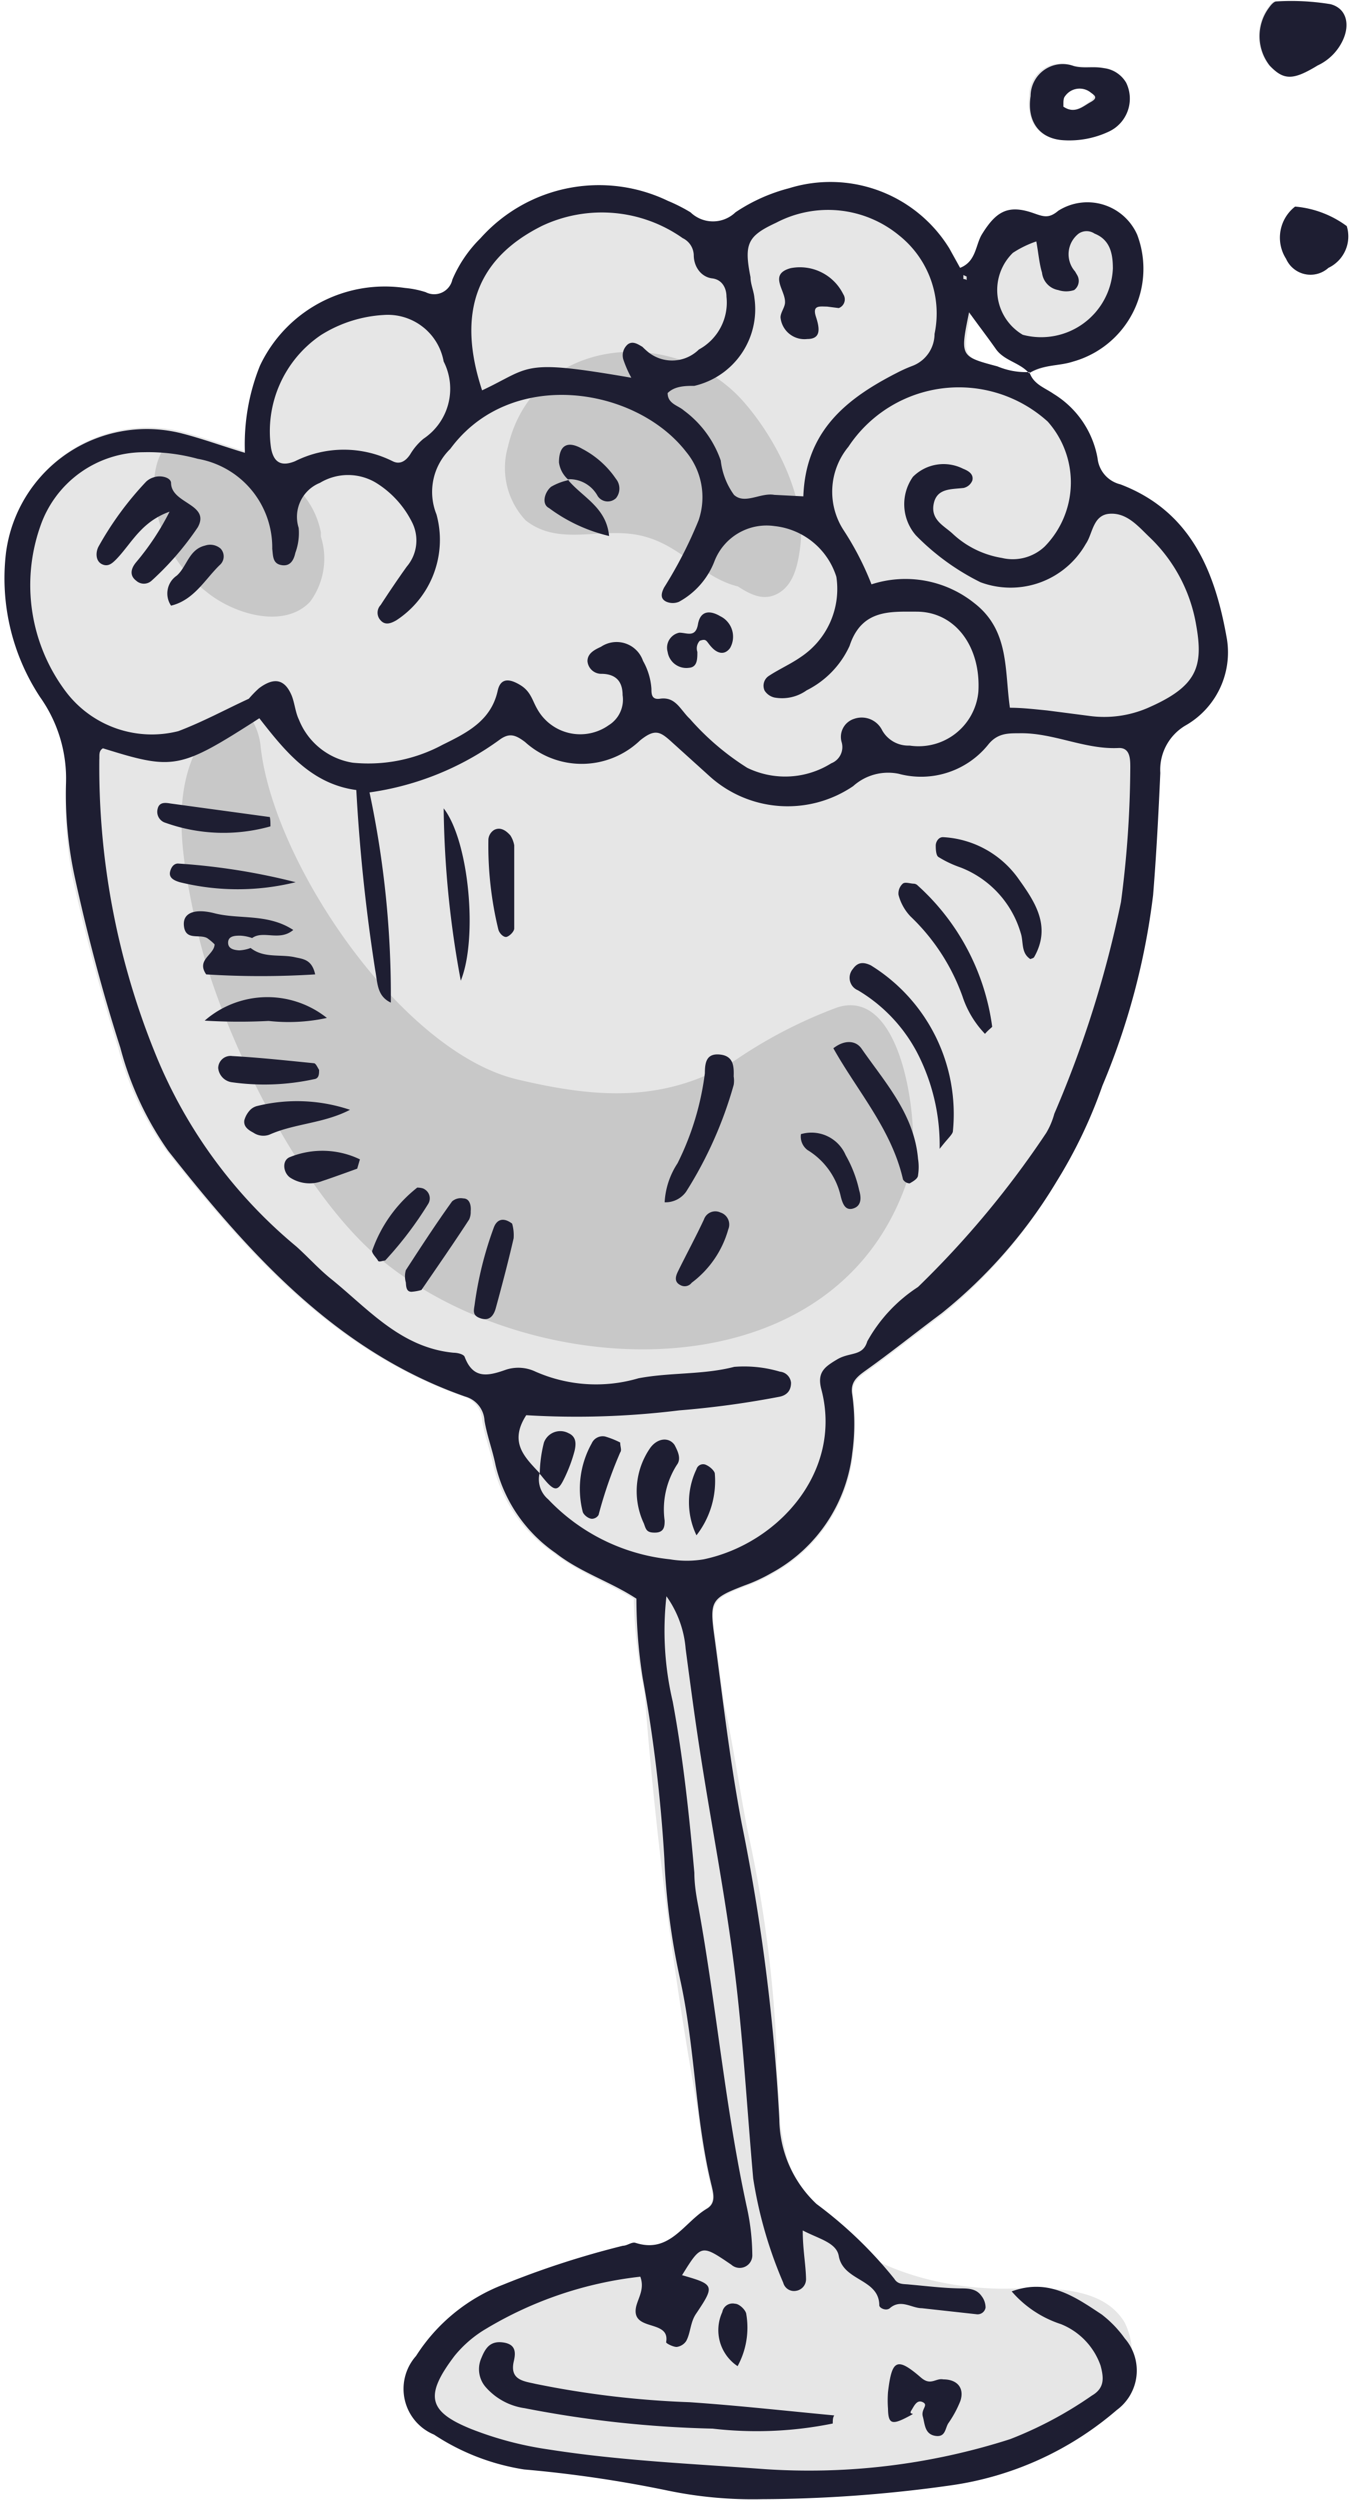 <svg xmlns="http://www.w3.org/2000/svg" viewBox="-0.198 -0.04 45.033 83.254"><title>Asset 21</title><g data-name="Layer 2"><g data-name="—ÎÓÈ_1"><path d="M23.51 72.67a2.06 2.06 0 0 1 0 1.39 2.15 2.15 0 0 1-1.58.81 23 23 0 0 0-6.63 2.43 3 3 0 0 0-1.14.93A2.19 2.19 0 0 0 15 81a6.38 6.38 0 0 0 3.11.8l3.6.29c4.26.35 8.66.68 12.71-.67A5.44 5.44 0 0 0 36.87 80a2.4 2.4 0 0 0 .39-2.7c-.76-1.25-2.56-1.14-4-1.12-2.87 0-6.06-1.17-7.1-3.84a11.54 11.54 0 0 1-.48-3.91 42.55 42.55 0 0 0-.96-7.43c-.45-2.19-.74-5.21-1.78-7.2-.39-.75-.77-1.28-1.51-.51s-.22 2.33-.15 3.15q.3 3.89.82 7.77.57 4.27 1.41 8.46z" fill="#e6e6e6" fill-rule="evenodd"/><path d="M34.08 12.38a2.69 2.69 0 0 1-1-.2c-1.24-.32-1.23-.33-.94-1.8.33.46.62.83.89 1.21s.76.46 1.07.78a5.81 5.81 0 0 1 1.45-.37 3.21 3.21 0 0 0 2.14-4.23A1.81 1.81 0 0 0 35.07 7c-.31.25-.48.2-.82.07-.84-.29-1.25-.05-1.72.7-.22.36-.19.91-.73 1.12l-.36-.65a4.64 4.64 0 0 0-5.34-2 5.79 5.79 0 0 0-1.78.8 1.08 1.08 0 0 1-1.5 0 6 6 0 0 0-.75-.38 5.29 5.29 0 0 0-6.24 1.24 4.32 4.32 0 0 0-.94 1.38.62.62 0 0 1-.89.42 3 3 0 0 0-.69-.14 4.59 4.59 0 0 0-4.83 2.58A7 7 0 0 0 8 15c-.74-.23-1.44-.48-2.16-.67a4.73 4.73 0 0 0-5.8 4 7.18 7.18 0 0 0 1.16 4.79 4.71 4.71 0 0 1 .8 2.95 13.4 13.4 0 0 0 .21 3.07c.42 1.92.93 3.82 1.52 5.69a10.65 10.65 0 0 0 1.6 3.43c2.71 3.43 5.59 6.69 9.89 8.2a.88.88 0 0 1 .64.8c.08.51.27 1 .37 1.49a4.91 4.91 0 0 0 2 2.92c.82.65 1.82 1 2.68 1.53a17 17 0 0 0 .27 2.65 50.38 50.38 0 0 1 .72 6 23.39 23.39 0 0 0 .52 4c.51 2.29.5 4.65 1.06 6.92.06.26.14.57-.17.75-.69.48-1.16 1.48-2.31 1.14-.11 0-.27.06-.41.1a29.36 29.36 0 0 0-4 1.3 6 6 0 0 0-2.89 2.37 1.65 1.65 0 0 0 .6 2.57 7.55 7.55 0 0 0 3 1.16 41.21 41.21 0 0 1 4.72.69 14 14 0 0 0 3.21.3 46.2 46.2 0 0 0 6.28-.46A10.78 10.78 0 0 0 37 80.22a1.63 1.63 0 0 0 .25-2.36 3.75 3.75 0 0 0-.77-.81c-.88-.59-1.76-1.23-3-.77a3.63 3.63 0 0 0 1.64 1.09 2.29 2.29 0 0 1 1.32 1.38c.12.37.14.71-.29 1a13 13 0 0 1-2.72 1.45 21.93 21.93 0 0 1-8.16 1c-2.42-.18-4.84-.28-7.24-.66a11.55 11.55 0 0 1-2.56-.68c-1.37-.59-1.47-1.13-.47-2.44a3.93 3.93 0 0 1 1-.91 12.7 12.7 0 0 1 5.11-1.71c.16.4-.07.69-.13 1-.2.85 1.12.4 1 1.18 0 0 .23.17.35.16a.45.45 0 0 0 .32-.2c.15-.28.13-.62.33-.91.63-.93.6-1-.48-1.28.66-1 .66-1 1.64-.35a.42.42 0 0 0 .7-.34 7.66 7.66 0 0 0-.17-1.52c-.73-3.33-1-6.73-1.63-10.09-.07-.36-.09-.74-.13-1.11-.17-1.91-.37-3.81-.72-5.7a10.42 10.42 0 0 1-.19-3.52 3.48 3.48 0 0 1 .62 1.74c.17 1.21.33 2.41.51 3.62.36 2.31.81 4.6 1.1 6.92s.42 4.73.64 7.09a14.21 14.21 0 0 0 1 3.47.37.37 0 0 0 .43.27.39.39 0 0 0 .33-.4c0-.49-.07-1-.12-1.61.53.28 1.12.4 1.2.85.15.85 1.34.74 1.35 1.65 0 .11.23.19.34.09.37-.31.71 0 1.07 0 .6.06 1.2.14 1.81.2a.27.27 0 0 0 .31-.22.67.67 0 0 0-.13-.38c-.18-.26-.45-.25-.75-.26-.56 0-1.12-.07-1.68-.13-.18 0-.37 0-.49-.19A14.16 14.16 0 0 0 27 73.36a3.91 3.91 0 0 1-1.21-2.79 67.81 67.81 0 0 0-1.25-9.84c-.39-2.06-.63-4.15-.91-6.22-.17-1.22-.11-1.29 1-1.72a5.52 5.52 0 0 0 .89-.41 5.22 5.22 0 0 0 2.7-4 7.22 7.22 0 0 0 0-1.93c-.07-.39.12-.58.42-.79.87-.62 1.7-1.29 2.55-1.92A16.53 16.53 0 0 0 35 39.3a16.08 16.08 0 0 0 1.49-3.17 23.59 23.59 0 0 0 1.69-6.35c.12-1.35.18-2.71.24-4.07a1.71 1.71 0 0 1 .84-1.58 2.8 2.8 0 0 0 1.38-2.87c-.4-2.25-1.2-4.26-3.55-5.16a1 1 0 0 1-.76-.87 3.16 3.16 0 0 0-1.46-2.14c-.29-.21-.67-.33-.8-.72z" fill="#e6e6e6"/><path d="M16.51 77.95c-.43-.06-.58.19-.72.51a.92.92 0 0 0 .16 1 2.15 2.15 0 0 0 1.34.68 36.8 36.8 0 0 0 6.26.68 12.74 12.74 0 0 0 4-.17v-.3c-1.61-.15-3.21-.33-4.82-.44a31.11 31.11 0 0 1-5.13-.61c-.38-.09-.88-.12-.72-.77.06-.24.05-.53-.37-.58z" fill="#e6e6e6"/><path d="M43.69 2.14a1.71 1.71 0 0 0 .8-.76c.29-.54.21-1.13-.37-1.28a7.86 7.86 0 0 0-1.85-.1c-.07 0-.16.1-.21.18a1.6 1.6 0 0 0 0 1.95c.5.51.81.51 1.63.01z" fill="#e6e6e6"/><path d="M37.31 2.71a1 1 0 0 0-.79-.5c-.31-.06-.62 0-1-.07a1.07 1.07 0 0 0-1.44 1c-.09.87.29 1.42 1.09 1.48a3.1 3.1 0 0 0 1.5-.28 1.22 1.22 0 0 0 .64-1.63zm-2.1.81c0-.1 0-.27.05-.34a.6.6 0 0 1 .86-.18c.12.09.14.23 0 .32s-.52.46-.9.2z" fill="#e6e6e6"/><path d="M42.94 6.84a1.31 1.31 0 0 0-.3 1.74.89.89 0 0 0 1.41.3 1.15 1.15 0 0 0 .61-1.39 3.38 3.38 0 0 0-1.72-.65z" fill="#e6e6e6"/><path d="M30.58 80.44c.07.25 0 .58.41.64s.33-.25.44-.42a3.71 3.71 0 0 0 .4-.74c.14-.42-.09-.71-.57-.72-.24 0-.41.22-.72-.05-.82-.71-1-.61-1.11.47a3.78 3.78 0 0 0-.05.56c0 .53.14.56.82.18a.41.41 0 0 1 0-.13c.1-.14.19-.39.39-.27s.06.32-.01.48z" fill="#e6e6e6"/><path d="M24.66 77c0-.14-.23-.31-.38-.35a.36.36 0 0 0-.42.28 1.44 1.44 0 0 0 .51 1.8 2.67 2.67 0 0 0 .29-1.73z" fill="#e6e6e6"/><path d="M27.69 33.51a15.71 15.71 0 0 0-3.4 1.76c-2.36 1.43-4.63 1.26-7.25.64-3.87-.91-8.16-7.23-8.56-11.12-.06-.62-.54-1.66-1.26-1-2 1.8-1.37 4.71-.86 7.09.74 3.37 3.46 8.92 6.25 11.12 5.13 4.12 15.25 4.45 17.5-3 .36-1.11-.11-6.23-2.42-5.49z" fill="#c8c8c8"/><path d="M24.58 13.35c-2.27-2.6-7-2.22-7.86 1.49a2.55 2.55 0 0 0 .59 2.45c1.13.89 2.51.2 3.85.51s2 1.39 3.22 1.69c.42.27.87.51 1.36.22s.63-.9.71-1.49c.24-1.66-.82-3.67-1.87-4.87z" fill="#c8c8c8"/><path d="M9.67 16.19a7 7 0 0 0-1.83-1.11 7.13 7.13 0 0 0-1.67-.55c-.77-.1-1.12.5-1.22 1.28a4.49 4.49 0 0 0 1.73 3.86c.9.74 2.58 1.25 3.45.33a2.42 2.42 0 0 0 .36-2.17v-.14a2.81 2.81 0 0 0-.82-1.5z" fill="#c8c8c8"/><path d="M34.09 12.35c.13.41.51.52.81.73a3.16 3.16 0 0 1 1.46 2.14 1 1 0 0 0 .76.87c2.36.9 3.16 2.92 3.55 5.16a2.8 2.8 0 0 1-1.38 2.87 1.71 1.71 0 0 0-.84 1.58c-.06 1.36-.13 2.71-.24 4.07a23.67 23.67 0 0 1-1.69 6.35A16.08 16.08 0 0 1 35 39.3a16.53 16.53 0 0 1-3.84 4.4c-.86.64-1.69 1.31-2.55 1.92-.29.21-.49.39-.42.79a7.13 7.13 0 0 1 0 1.94 5.21 5.21 0 0 1-2.7 4 5.48 5.48 0 0 1-.89.41c-1.11.43-1.17.5-1 1.72.28 2.08.52 4.17.91 6.22a67.13 67.13 0 0 1 1.25 9.84A3.92 3.92 0 0 0 27 73.36a14 14 0 0 1 2.59 2.49c.12.2.32.17.49.19.56.05 1.12.12 1.68.13.29 0 .56 0 .74.26a.63.63 0 0 1 .13.38.27.27 0 0 1-.31.22l-1.81-.2c-.35 0-.7-.32-1.07 0-.12.1-.34 0-.35-.09 0-.9-1.2-.8-1.35-1.65-.08-.45-.67-.57-1.2-.85 0 .64.1 1.12.11 1.61a.39.39 0 0 1-.33.4.37.37 0 0 1-.43-.27 14.33 14.33 0 0 1-1-3.47c-.21-2.36-.34-4.74-.64-7.1s-.74-4.61-1.1-6.92c-.19-1.2-.35-2.41-.51-3.62a3.48 3.48 0 0 0-.64-1.75 10.29 10.29 0 0 0 .21 3.51c.35 1.89.55 3.79.72 5.7 0 .37.06.75.13 1.11.61 3.35.9 6.75 1.63 10.08a7.66 7.66 0 0 1 .17 1.52.42.42 0 0 1-.7.34c-1-.68-1-.68-1.64.35 1.08.31 1.1.34.47 1.28-.2.29-.18.63-.33.91a.45.45 0 0 1-.32.2c-.12 0-.36-.12-.35-.16.14-.78-1.18-.33-1-1.18.07-.3.29-.59.14-1A12.71 12.71 0 0 0 16 77.51a3.91 3.91 0 0 0-1.06.91c-1 1.32-.88 1.85.55 2.43a11.44 11.44 0 0 0 2.56.68c2.4.38 4.83.48 7.24.66a21.94 21.94 0 0 0 8.16-1 13 13 0 0 0 2.72-1.45c.43-.25.4-.59.29-1a2.31 2.31 0 0 0-1.32-1.38 3.66 3.66 0 0 1-1.64-1.09c1.22-.45 2.11.18 3 .77a3.76 3.76 0 0 1 .77.8 1.63 1.63 0 0 1-.27 2.38 10.77 10.77 0 0 1-5.53 2.51 46 46 0 0 1-6.28.46 13.93 13.93 0 0 1-3.21-.3 41.21 41.21 0 0 0-4.72-.69 7.55 7.55 0 0 1-3-1.16 1.65 1.65 0 0 1-.6-2.62 6 6 0 0 1 2.89-2.37 29.36 29.36 0 0 1 4-1.3c.14 0 .29-.13.41-.1 1.15.38 1.62-.68 2.38-1.13.31-.18.23-.49.17-.75-.56-2.27-.55-4.63-1.06-6.92a23.43 23.43 0 0 1-.52-4 49.83 49.83 0 0 0-.72-6A17 17 0 0 1 21 53.2c-.87-.57-1.86-.87-2.69-1.52a4.94 4.94 0 0 1-2-2.92c-.1-.5-.29-1-.37-1.49a.88.88 0 0 0-.64-.8c-4.31-1.51-7.19-4.76-9.9-8.19a10.71 10.71 0 0 1-1.59-3.43c-.6-1.87-1.1-3.77-1.52-5.69A13.09 13.09 0 0 1 2 26.07a4.69 4.69 0 0 0-.86-2.89A7.19 7.19 0 0 1 0 18.38a4.73 4.73 0 0 1 5.8-4c.72.18 1.42.44 2.16.66a7 7 0 0 1 .5-2.9 4.6 4.6 0 0 1 4.83-2.59 3.17 3.17 0 0 1 .69.14.62.62 0 0 0 .89-.42 4.31 4.31 0 0 1 .94-1.38 5.29 5.29 0 0 1 6.24-1.24 5.55 5.55 0 0 1 .75.38 1.08 1.08 0 0 0 1.5 0 5.81 5.81 0 0 1 1.78-.8 4.65 4.65 0 0 1 5.34 2l.36.65c.54-.21.51-.76.73-1.12.47-.76.87-1 1.72-.7.34.12.51.18.82-.08a1.81 1.81 0 0 1 2.63.8A3.21 3.21 0 0 1 35.55 12c-.48.16-1 .09-1.47.39-.31-.36-.83-.41-1.11-.81s-.56-.76-.89-1.22c-.3 1.47-.3 1.47.94 1.8a2.46 2.46 0 0 0 1.07.19zM17.78 49a.87.87 0 0 0 .28.89 6.52 6.52 0 0 0 4.06 2 3.37 3.37 0 0 0 1.12 0c2.48-.52 4.64-2.92 3.92-5.66-.15-.57.11-.75.53-1s.85-.09 1-.6a5.12 5.12 0 0 1 1.69-1.81 31.36 31.36 0 0 0 4.27-5.13 2.53 2.53 0 0 0 .27-.64A36.3 36.3 0 0 0 37.14 30a35.08 35.08 0 0 0 .31-4.48c0-.27 0-.66-.38-.65-1.14.06-2.19-.52-3.33-.49-.37 0-.7 0-1 .35a2.87 2.87 0 0 1-3 1 1.74 1.74 0 0 0-1.52.41 3.88 3.88 0 0 1-4.75-.3l-1.35-1.22c-.34-.3-.52-.39-1 0a2.81 2.81 0 0 1-3.83.05c-.32-.24-.52-.31-.84-.08a9.63 9.63 0 0 1-4.34 1.76 32.42 32.42 0 0 1 .71 7c-.47-.22-.44-.67-.52-1.08a60.09 60.09 0 0 1-.63-6c-1.5-.2-2.38-1.3-3.23-2.39-2.65 1.7-2.84 1.74-5.21 1-.15.09-.11.24-.12.38A25.34 25.34 0 0 0 5 35.11a16.26 16.26 0 0 0 4.67 6.36c.38.34.73.73 1.12 1.05 1.25 1 2.34 2.32 4.12 2.49.13 0 .34.05.37.14.28.74.77.64 1.36.43a1.33 1.33 0 0 1 1 .06 5 5 0 0 0 3.43.22c1.06-.2 2.14-.11 3.19-.38a4.19 4.19 0 0 1 1.52.16.41.41 0 0 1 .37.37c0 .29-.17.43-.41.47a30.61 30.61 0 0 1-3.32.45 27.81 27.81 0 0 1-5.09.16c-.61.95 0 1.44.51 2zM8.09 23.23a3.58 3.58 0 0 1 .34-.35c.51-.38.86-.3 1.09.25.1.26.12.55.24.8a2.32 2.32 0 0 0 1.79 1.43 5.22 5.22 0 0 0 3-.6c.79-.39 1.61-.79 1.83-1.8.1-.45.42-.39.76-.18s.39.5.55.78a1.64 1.64 0 0 0 2.39.55 1 1 0 0 0 .46-1c0-.42-.19-.7-.69-.71a.46.46 0 0 1-.48-.42c0-.26.23-.38.45-.48a.93.93 0 0 1 1.4.47 2.17 2.17 0 0 1 .28.93c0 .16 0 .37.28.33.53-.08.68.37 1 .67a8.71 8.71 0 0 0 1.91 1.63 2.89 2.89 0 0 0 2.8-.15.58.58 0 0 0 .35-.69.63.63 0 0 1 .41-.79.76.76 0 0 1 .94.39 1 1 0 0 0 .91.5A2 2 0 0 0 32.39 23c.09-1.49-.76-2.67-2.06-2.67-.88 0-1.83-.08-2.23 1.14a3.09 3.09 0 0 1-1.43 1.48 1.41 1.41 0 0 1-1.07.24.53.53 0 0 1-.33-.23.39.39 0 0 1 .14-.49c.35-.23.74-.4 1.08-.64a2.72 2.72 0 0 0 1.17-2.66 2.43 2.43 0 0 0-2.06-1.69 1.86 1.86 0 0 0-2 1.17A2.6 2.6 0 0 1 22.42 20a.54.54 0 0 1-.42 0c-.22-.1-.17-.29-.08-.47a14.35 14.35 0 0 0 1.15-2.24 2.37 2.37 0 0 0-.42-2.29c-1.69-2.17-5.85-2.81-7.85-.09a2 2 0 0 0-.46 2.18A3.2 3.2 0 0 1 13 20.62c-.16.09-.36.18-.52 0a.37.37 0 0 1 0-.51c.28-.43.57-.86.87-1.28a1.34 1.34 0 0 0 .19-1.45 3.25 3.25 0 0 0-1.21-1.34 1.81 1.81 0 0 0-1.87 0 1.22 1.22 0 0 0-.71 1.5 1.9 1.9 0 0 1-.11.83c-.05.23-.16.46-.46.41s-.28-.3-.31-.54a3 3 0 0 0-2.48-3 6.28 6.28 0 0 0-1.81-.22 3.65 3.65 0 0 0-3.44 2.48A5.9 5.9 0 0 0 2 23a3.59 3.59 0 0 0 3.74 1.31c.82-.31 1.61-.74 2.35-1.08zm20.74-3.81a3.67 3.67 0 0 1 3.43.63c1.17.91 1 2.23 1.18 3.48.41 0 .83.05 1.24.09l1.39.18a3.67 3.67 0 0 0 1.93-.25c1.67-.72 1.9-1.37 1.64-2.8a5.25 5.25 0 0 0-1.58-2.93c-.37-.36-.74-.79-1.3-.75s-.56.67-.79 1a2.88 2.88 0 0 1-3.51 1.28 7.93 7.93 0 0 1-2.15-1.56 1.58 1.58 0 0 1-.1-1.95 1.44 1.44 0 0 1 1.67-.27c.18.07.36.18.31.39a.41.41 0 0 1-.29.25c-.41.05-.9 0-1 .54s.37.73.65 1a3.13 3.13 0 0 0 1.62.79 1.55 1.55 0 0 0 1.43-.38 3.05 3.05 0 0 0 .1-4.16 4.41 4.41 0 0 0-6.64.84 2.35 2.35 0 0 0-.17 2.76 9.76 9.76 0 0 1 .94 1.82zm-2.27-2.93c.08-2.19 1.45-3.26 3.11-4.11a4.92 4.92 0 0 1 .51-.23 1.14 1.14 0 0 0 .75-1.07 3.32 3.32 0 0 0-1.18-3.28 3.72 3.72 0 0 0-4.1-.42c-.95.44-1.07.7-.85 1.81 0 .23.11.46.13.69a2.62 2.62 0 0 1-2 2.93c-.28 0-.65 0-.89.24 0 .36.35.41.54.58a3.49 3.49 0 0 1 1.23 1.67 2.39 2.39 0 0 0 .44 1.14c.36.33.88-.08 1.34 0zm-5.73-3.95a3.82 3.82 0 0 1-.26-.59.48.48 0 0 1 .14-.52c.17-.13.35 0 .49.08a2.32 2.32 0 0 0 .21.19 1.27 1.27 0 0 0 1.67-.1A1.78 1.78 0 0 0 24 9.84c0-.28-.14-.57-.48-.61s-.61-.36-.61-.78a.65.65 0 0 0-.37-.56 4.67 4.67 0 0 0-4.68-.41c-2.19 1.09-2.85 2.9-2 5.48 1.66-.78 1.27-1.06 4.97-.42zm-10.34-1.42a3.87 3.87 0 0 0-1.66 3.76c.08.45.31.64.8.44a3.63 3.63 0 0 1 3.25 0c.24.12.43 0 .58-.22a2 2 0 0 1 .45-.53 2 2 0 0 0 .67-2.57 1.89 1.89 0 0 0-2-1.55 4.38 4.38 0 0 0-2.09.67zM34.32 8a3.41 3.41 0 0 0-.78.38 1.73 1.73 0 0 0 .33 2.73 2.39 2.39 0 0 0 3-2.21c0-.47-.08-.95-.61-1.16a.47.47 0 0 0-.53 0A.87.87 0 0 0 35.61 9l.07.12a.38.38 0 0 1-.1.5.84.84 0 0 1-.53 0 .66.66 0 0 1-.54-.58c-.09-.29-.12-.66-.19-1.04zM32 9.17l-.11-.05v.12c0 .03.07 0 .11.05z" fill="#1e1e32" fill-rule="evenodd"/><path d="M27.54 80.67a12.71 12.71 0 0 1-4 .17 36.8 36.8 0 0 1-6.26-.68 2.12 2.12 0 0 1-1.28-.68.91.91 0 0 1-.16-1c.13-.32.29-.57.72-.51s.42.34.36.61c-.16.65.34.68.72.77a31.11 31.11 0 0 0 5.13.61c1.61.11 3.22.29 4.82.44-.05.07-.05.17-.05.27z" fill="#1e1e32" fill-rule="evenodd"/><path d="M43.69 2.14c-.82.5-1.13.5-1.6 0a1.59 1.59 0 0 1 0-1.95c.05-.07.14-.17.21-.18a8 8 0 0 1 1.82.09c.57.15.66.74.37 1.28a1.73 1.73 0 0 1-.8.76z" fill="#1e1e32" fill-rule="evenodd"/><path d="M37.31 2.71a1.21 1.21 0 0 1-.59 1.64 3.09 3.09 0 0 1-1.5.28c-.8-.05-1.22-.63-1.09-1.47a1.07 1.07 0 0 1 1.44-1c.33.09.64 0 1 .07a1 1 0 0 1 .74.48zm-2.09.8c.38.26.64 0 .91-.15s.12-.23 0-.32a.59.59 0 0 0-.85.12c-.08.09-.05.26-.06.36z" fill="#1e1e32" fill-rule="evenodd"/><path d="M44.05 8.88a.89.89 0 0 1-1.41-.3 1.31 1.31 0 0 1 .3-1.74 3.38 3.38 0 0 1 1.72.65 1.16 1.16 0 0 1-.61 1.39z" fill="#1e1e32" fill-rule="evenodd"/><path d="M30.2 80.36c-.68.38-.81.36-.82-.18a3.73 3.73 0 0 1 0-.56c.13-1.08.29-1.18 1.11-.47.32.27.48 0 .73.05.48 0 .71.3.57.72a3.61 3.61 0 0 1-.4.74c-.11.17-.09.48-.44.42s-.34-.39-.41-.64.2-.38 0-.48-.29.13-.38.27.06.09.04.13z" fill="#1e1e32" fill-rule="evenodd"/><path d="M24.37 78.76a1.44 1.44 0 0 1-.51-1.8.35.35 0 0 1 .42-.28c.15 0 .37.22.38.35a2.68 2.68 0 0 1-.29 1.73z" fill="#1e1e32" fill-rule="evenodd"/><path d="M8.15 31.53c.44.35 1 .2 1.48.31.27.06.56.07.67.57a28.91 28.91 0 0 1-3.63 0c-.34-.49.27-.65.28-1a1.65 1.65 0 0 0-.25-.21c-.26-.14-.71.09-.77-.39s.4-.59 1-.44c.84.22 1.78 0 2.64.56-.46.39-1 0-1.37.27a1.39 1.39 0 0 0-.39-.08c-.16 0-.4 0-.41.22s.2.26.37.27a1.22 1.22 0 0 0 .38-.08z" fill="#1e1e32" fill-rule="evenodd"/><path d="M31.1 38.22a6.7 6.7 0 0 0-.62-2.94 5.26 5.26 0 0 0-2.1-2.34.45.45 0 0 1-.17-.71c.16-.23.35-.24.6-.12a5.82 5.82 0 0 1 2.73 5.54c-.03.11-.16.21-.44.57z" fill="#1e1e32" fill-rule="evenodd"/><path d="M32.61 34.39a3.28 3.28 0 0 1-.75-1.25 6.87 6.87 0 0 0-1.73-2.66 1.64 1.64 0 0 1-.4-.72.44.44 0 0 1 .14-.37c.08-.07.25 0 .38 0a.2.2 0 0 1 .12.06 7.71 7.71 0 0 1 2.48 4.7c0 .02-.11.09-.24.24z" fill="#1e1e32" fill-rule="evenodd"/><path d="M34.12 31.9c-.32-.21-.22-.58-.32-.87a3.35 3.35 0 0 0-2-2.18 3.61 3.61 0 0 1-.74-.35c-.08-.05-.09-.25-.09-.38s.1-.29.25-.28a3.29 3.29 0 0 1 2.48 1.35c.55.77 1.14 1.6.55 2.64-.02.04-.08.05-.13.07z" fill="#1e1e32" fill-rule="evenodd"/><path d="M21.94 40a2.62 2.62 0 0 1 .43-1.3 9.3 9.3 0 0 0 .91-3c0-.37.06-.67.51-.62s.46.4.45.73a.85.85 0 0 1 0 .28 13.45 13.45 0 0 1-1.58 3.55.84.84 0 0 1-.72.36z" fill="#1e1e32" fill-rule="evenodd"/><path d="M27.56 34.87c.36-.28.73-.27.93 0 .79 1.14 1.76 2.19 1.89 3.68a1.74 1.74 0 0 1 0 .55c0 .11-.17.21-.28.27a.27.27 0 0 1-.22-.13c-.38-1.67-1.52-2.94-2.32-4.37z" fill="#1e1e32" fill-rule="evenodd"/><path d="M14.58 26.88c.85 1.1 1.14 4.33.57 5.74a32.93 32.93 0 0 1-.57-5.74z" fill="#1e1e32" fill-rule="evenodd"/><path d="M11.46 36.92c-.89.46-1.84.45-2.69.83a.59.59 0 0 1-.53-.07c-.17-.09-.33-.2-.3-.41a.8.8 0 0 1 .2-.35.49.49 0 0 1 .24-.13 5.54 5.54 0 0 1 3.08.13z" fill="#1e1e32" fill-rule="evenodd"/><path d="M22.27 48.08c.11.21.23.46.08.66a2.75 2.75 0 0 0-.41 1.86c0 .16 0 .39-.3.4s-.32-.1-.39-.3a2.53 2.53 0 0 1 .21-2.52c.24-.33.62-.37.81-.1z" fill="#1e1e32" fill-rule="evenodd"/><path d="M13.84 42.92a1.61 1.61 0 0 1-.33.06c-.18 0-.18-.18-.19-.31a.75.75 0 0 1 0-.41c.5-.77 1-1.54 1.54-2.29a.44.44 0 0 1 .37-.1c.21 0 .27.22.25.43a.6.6 0 0 1-.05.27c-.52.8-1.07 1.59-1.59 2.35z" fill="#1e1e32" fill-rule="evenodd"/><path d="M9.65 29.34a8.06 8.06 0 0 1-3.86 0c-.16-.05-.38-.13-.32-.36s.2-.27.28-.26a21.45 21.45 0 0 1 3.9.62z" fill="#1e1e32" fill-rule="evenodd"/><path d="M6.62 33.95a3.18 3.18 0 0 1 4.07-.09 6 6 0 0 1-1.94.1 18.9 18.9 0 0 1-2.13-.01z" fill="#1e1e32" fill-rule="evenodd"/><path d="M10.43 35.59c0 .14 0 .29-.17.31a7.77 7.77 0 0 1-2.75.1.53.53 0 0 1-.44-.47.41.41 0 0 1 .47-.4c.91.05 1.83.15 2.73.24.06.02.11.14.16.22z" fill="#1e1e32" fill-rule="evenodd"/><path d="M16.8 27.78a.9.9 0 0 1 .13.33v2.77c0 .1-.15.25-.25.28s-.25-.12-.28-.25a11.8 11.8 0 0 1-.33-3 .41.41 0 0 1 .19-.31c.19-.1.37-.01.54.18z" fill="#1e1e32" fill-rule="evenodd"/><path d="M16.86 40.71a1.39 1.39 0 0 1 .05.49c-.18.78-.38 1.54-.59 2.31-.06.23-.19.45-.49.36s-.25-.25-.22-.45a12.06 12.06 0 0 1 .64-2.58c.09-.24.29-.37.61-.13z" fill="#1e1e32" fill-rule="evenodd"/><path d="M8.81 27.48a5.75 5.75 0 0 1-3.5-.12.38.38 0 0 1-.26-.45c.05-.25.26-.22.44-.19l3.3.45c.02.1.02.2.02.31z" fill="#1e1e32" fill-rule="evenodd"/><path d="M22.84 42.68a.29.29 0 0 1-.37.08c-.23-.11-.16-.31-.08-.47.28-.57.59-1.14.86-1.72a.4.4 0 0 1 .55-.23.42.42 0 0 1 .26.56 3.35 3.35 0 0 1-1.22 1.78z" fill="#1e1e32" fill-rule="evenodd"/><path d="M20.46 48c0 .15.06.25 0 .33a14.55 14.55 0 0 0-.72 2.08.26.26 0 0 1-.22.13c-.12 0-.29-.14-.31-.24a3.1 3.1 0 0 1 .3-2.27.4.4 0 0 1 .45-.23 2.88 2.88 0 0 1 .5.2z" fill="#1e1e32" fill-rule="evenodd"/><path d="M12.63 41.94c-.08 0-.21.07-.24 0s-.22-.25-.19-.33a4.6 4.6 0 0 1 1.5-2.1s.18 0 .25.06a.35.35 0 0 1 .11.49 12.13 12.13 0 0 1-1.43 1.88z" fill="#1e1e32" fill-rule="evenodd"/><path d="M11.7 38.88c-.39.14-.77.28-1.16.41a1.19 1.19 0 0 1-1.07-.11c-.24-.16-.29-.59 0-.69a2.88 2.88 0 0 1 2.32.08z" fill="#1e1e32" fill-rule="evenodd"/><path d="M26.48 37.73a1.24 1.24 0 0 1 1.49.7 4.17 4.17 0 0 1 .45 1.17c.06.2.1.5-.18.6s-.37-.15-.43-.38a2.43 2.43 0 0 0-1.11-1.56.56.56 0 0 1-.22-.53z" fill="#1e1e32" fill-rule="evenodd"/><path d="M23 51.09a2.55 2.55 0 0 1 0-2.2.23.23 0 0 1 .33-.14c.11.05.25.17.28.27a2.94 2.94 0 0 1-.61 2.07z" fill="#1e1e32" fill-rule="evenodd"/><path d="M17.78 49.08a4.47 4.47 0 0 1 .14-1.08.58.58 0 0 1 .82-.31c.27.12.25.37.2.59a5 5 0 0 1-.34.91c-.23.48-.34.46-.81-.14z" fill="#1e1e32" fill-rule="evenodd"/><path d="M5.45 17c-.95.34-1.26 1.05-1.77 1.58-.13.13-.27.27-.48.17s-.22-.38-.12-.58A10.72 10.72 0 0 1 4.67 16a.63.63 0 0 1 .24-.14c.24-.09.58 0 .59.18 0 .7 1.32.7.89 1.48a9.74 9.74 0 0 1-1.54 1.78.38.38 0 0 1-.51 0c-.24-.18-.17-.42 0-.62A8.65 8.65 0 0 0 5.45 17z" fill="#1e1e32" fill-rule="evenodd"/><path d="M23.11 21.3a.37.37 0 0 0-.08.37c0 .24 0 .51-.28.53a.63.63 0 0 1-.71-.53.51.51 0 0 1 .39-.64c.25 0 .54.18.62-.28s.4-.47.74-.27a.76.76 0 0 1 .33 1.06c-.16.22-.38.21-.59 0s-.17-.33-.42-.24z" fill="#1e1e32" fill-rule="evenodd"/><path d="M18.75 15.95a.93.93 0 0 1-.33-.59c0-.57.28-.74.78-.45a3.08 3.08 0 0 1 1.12 1 .51.51 0 0 1 0 .64.4.4 0 0 1-.61-.07 1.07 1.07 0 0 0-1-.56z" fill="#1e1e32" fill-rule="evenodd"/><path d="M5.5 20.13a.72.72 0 0 1 .19-1c.34-.3.4-.87.94-1a.53.53 0 0 1 .52.1.38.38 0 0 1 0 .52c-.51.48-.87 1.19-1.65 1.38z" fill="#1e1e32" fill-rule="evenodd"/><path d="M18.72 15.94c.48.58 1.28.91 1.37 1.87a5.44 5.44 0 0 1-2-.93c-.26-.13-.15-.53.07-.71a1.94 1.94 0 0 1 .63-.23z" fill="#1e1e32" fill-rule="evenodd"/><path d="M27.74 10.22l-.39-.05c-.24 0-.5-.06-.37.34s.17.74-.29.74a.8.8 0 0 1-.89-.72c0-.17.16-.35.15-.52 0-.4-.55-.92.19-1.12a1.61 1.61 0 0 1 1.75.87.31.31 0 0 1-.15.46z" fill="#1e1e32" fill-rule="evenodd"/></g></g></svg>